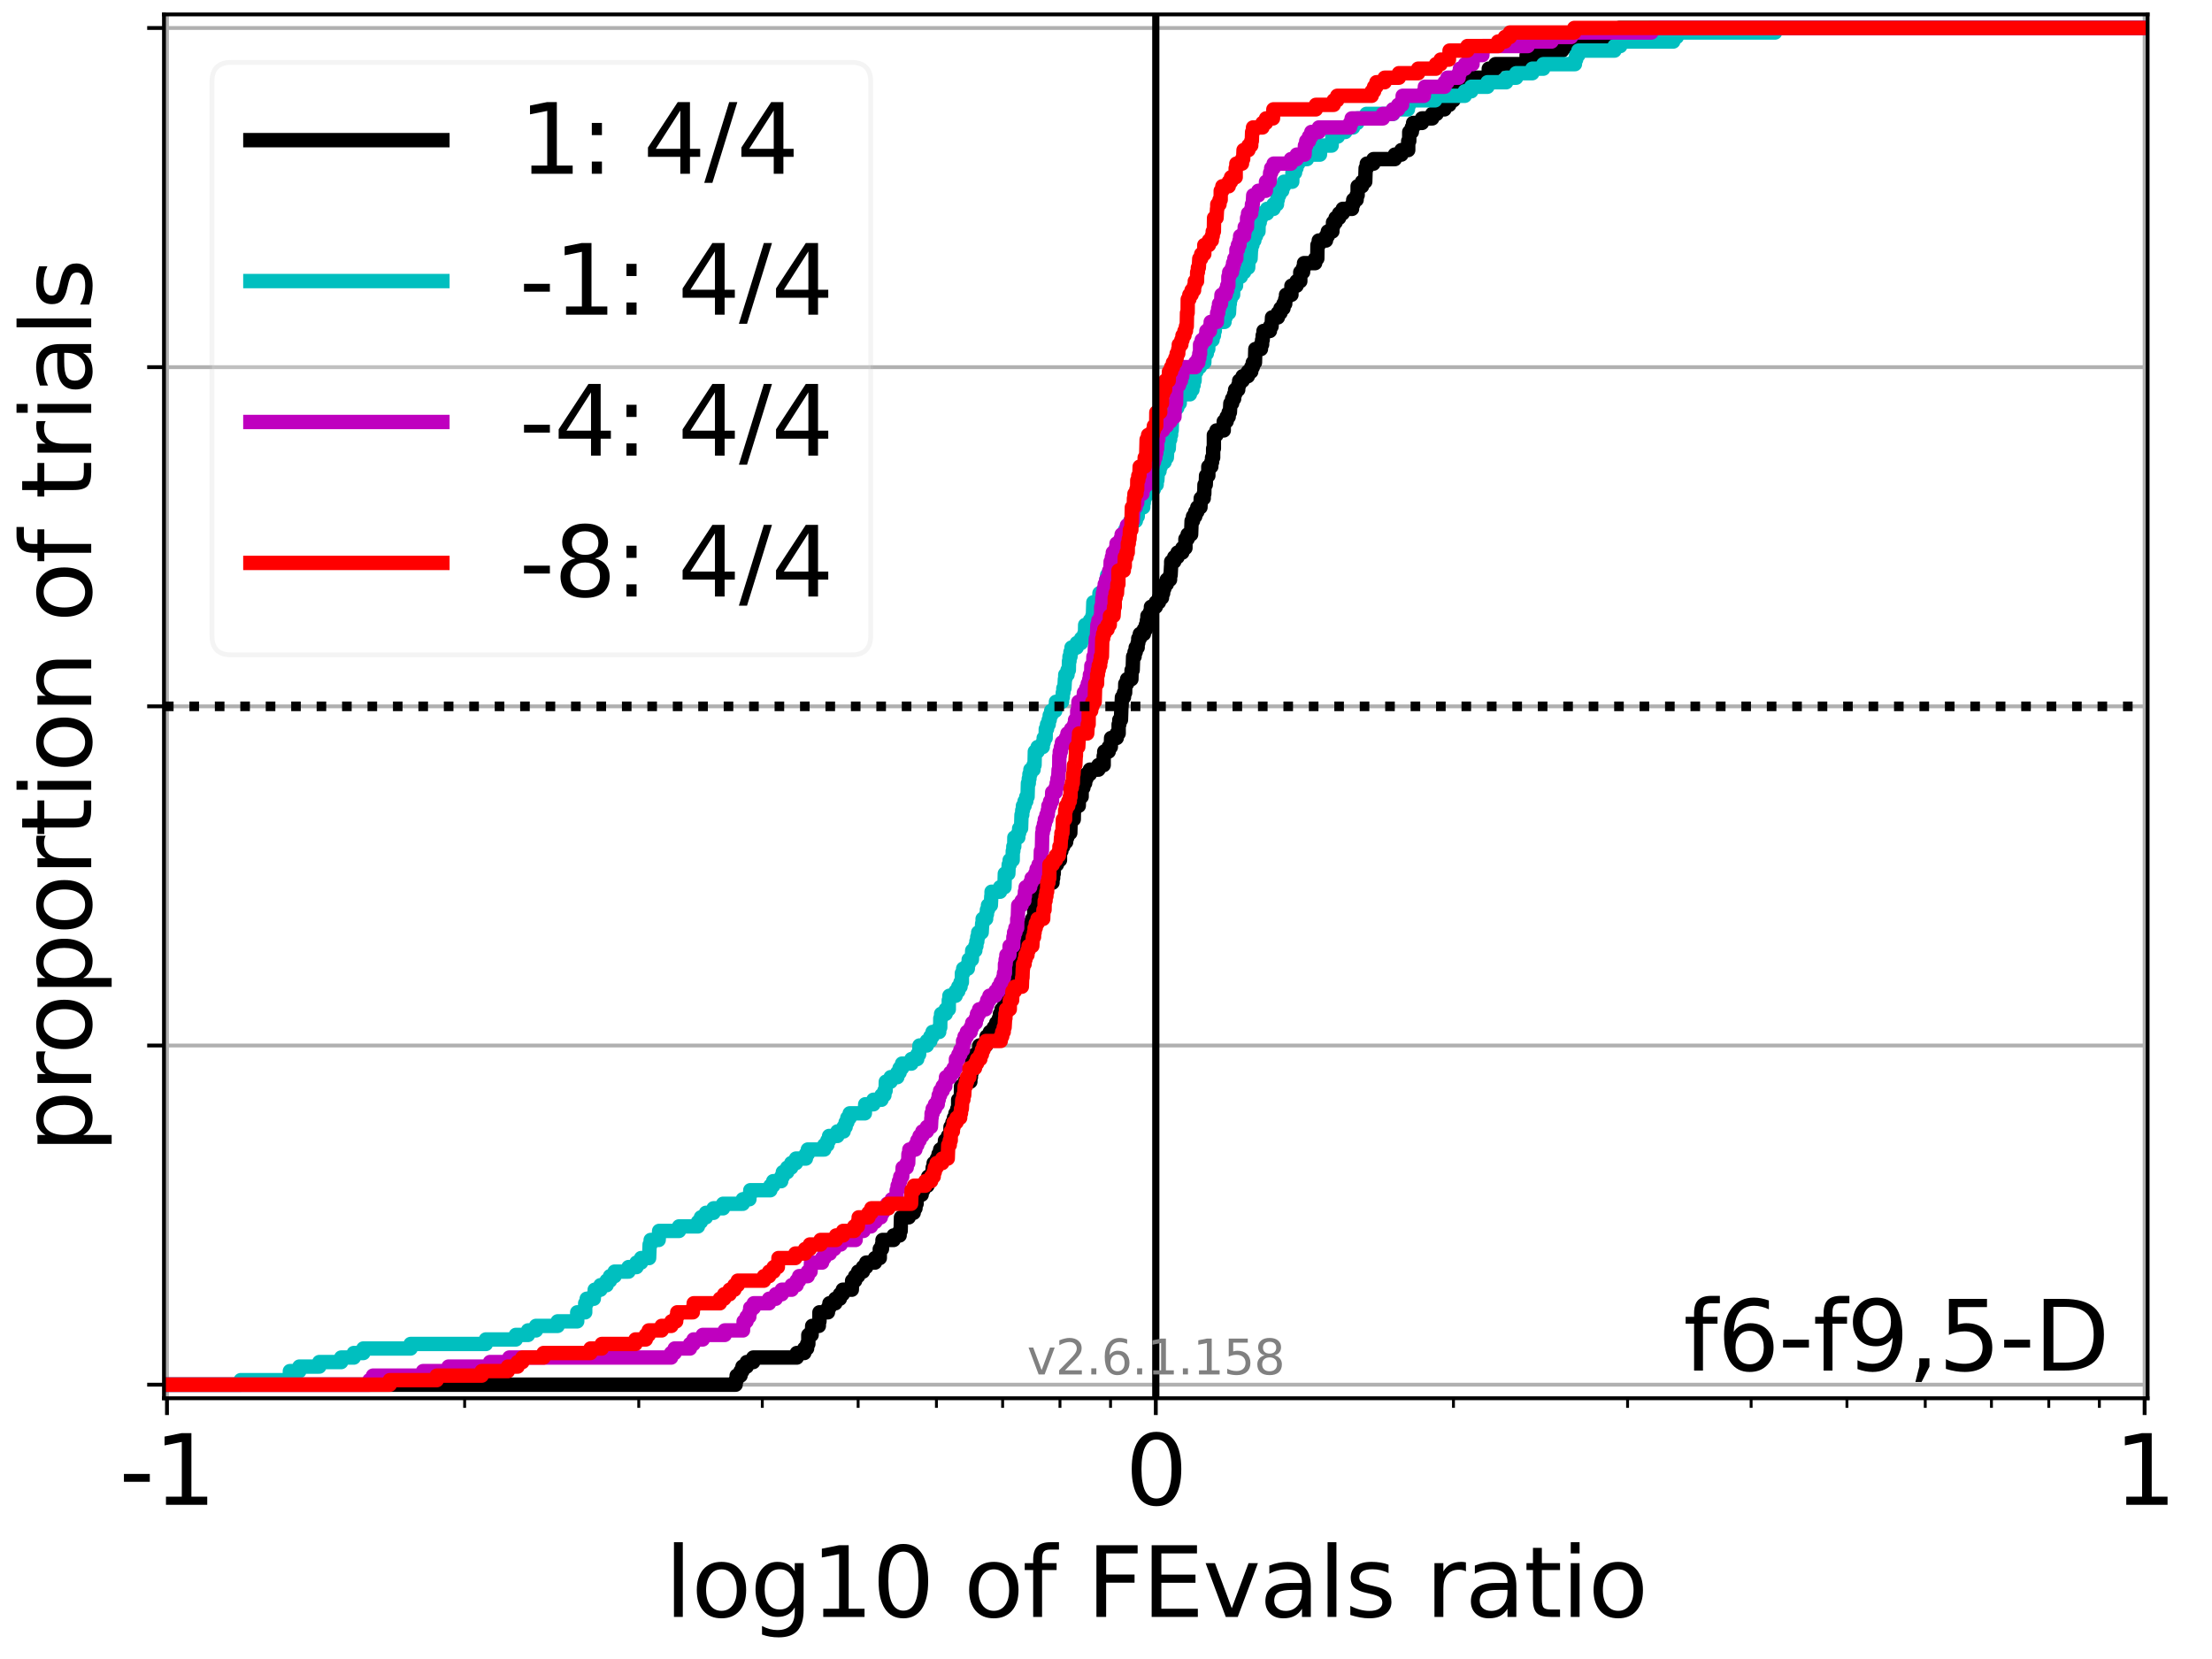 <?xml version="1.0" encoding="utf-8" standalone="no"?>
<!DOCTYPE svg PUBLIC "-//W3C//DTD SVG 1.1//EN"
  "http://www.w3.org/Graphics/SVG/1.1/DTD/svg11.dtd">
<svg xmlns:xlink="http://www.w3.org/1999/xlink" width="460.8pt" height="345.6pt" viewBox="0 0 460.8 345.6" xmlns="http://www.w3.org/2000/svg" version="1.1">
 <defs>
  <style type="text/css">*{stroke-linejoin: round; stroke-linecap: butt}</style>
 </defs>
 <g id="figure_1">
  <g id="patch_1">
   <path d="M 0 345.6 
L 460.8 345.6 
L 460.8 0 
L 0 0 
z
" style="fill: #ffffff"/>
  </g>
  <g id="axes_1">
   <g id="patch_2">
    <path d="M 34.16 291.28 
L 447.387 291.28 
L 447.387 3 
L 34.16 3 
z
" style="fill: #ffffff"/>
   </g>
   <g id="matplotlib.axis_1">
    <g id="xtick_1">
     <g id="line2d_1">
      <path d="M 34.785 291.28 
L 34.785 3 
" clip-path="url(#p9fb3dac8d8)" style="fill: none; stroke: #b0b0b0; stroke-width: 0.8; stroke-linecap: square"/>
     </g>
     <g id="line2d_2">
      <defs>
       <path id="m1f880f46f4" d="M 0 0 
L 0 3.5 
" style="stroke: #000000; stroke-width: 0.8"/>
      </defs>
      <g>
       <use xlink:href="#m1f880f46f4" x="34.785" y="291.28" style="stroke: #000000; stroke-width: 0.8"/>
      </g>
     </g>
     <g id="text_1">
      <!-- -1 -->
      <g transform="translate(24.815 313.477)scale(0.2 -0.2)">
       <defs>
        <path id="DejaVuSans-2d" d="M 313 2009 
L 1997 2009 
L 1997 1497 
L 313 1497 
L 313 2009 
z
" transform="scale(0.016)"/>
        <path id="DejaVuSans-31" d="M 794 531 
L 1825 531 
L 1825 4091 
L 703 3866 
L 703 4441 
L 1819 4666 
L 2450 4666 
L 2450 531 
L 3481 531 
L 3481 0 
L 794 0 
L 794 531 
z
" transform="scale(0.016)"/>
       </defs>
       <use xlink:href="#DejaVuSans-2d"/>
       <use xlink:href="#DejaVuSans-31" x="36.084"/>
      </g>
     </g>
    </g>
    <g id="xtick_2">
     <g id="line2d_3">
      <path d="M 240.774 291.28 
L 240.774 3 
" clip-path="url(#p9fb3dac8d8)" style="fill: none; stroke: #b0b0b0; stroke-width: 0.8; stroke-linecap: square"/>
     </g>
     <g id="line2d_4">
      <g>
       <use xlink:href="#m1f880f46f4" x="240.774" y="291.28" style="stroke: #000000; stroke-width: 0.8"/>
      </g>
     </g>
     <g id="text_2">
      <!-- 0 -->
      <g transform="translate(234.411 313.477)scale(0.2 -0.2)">
       <defs>
        <path id="DejaVuSans-30" d="M 2034 4250 
Q 1547 4250 1301 3770 
Q 1056 3291 1056 2328 
Q 1056 1369 1301 889 
Q 1547 409 2034 409 
Q 2525 409 2770 889 
Q 3016 1369 3016 2328 
Q 3016 3291 2770 3770 
Q 2525 4250 2034 4250 
z
M 2034 4750 
Q 2819 4750 3233 4129 
Q 3647 3509 3647 2328 
Q 3647 1150 3233 529 
Q 2819 -91 2034 -91 
Q 1250 -91 836 529 
Q 422 1150 422 2328 
Q 422 3509 836 4129 
Q 1250 4750 2034 4750 
z
" transform="scale(0.016)"/>
       </defs>
       <use xlink:href="#DejaVuSans-30"/>
      </g>
     </g>
    </g>
    <g id="xtick_3">
     <g id="line2d_5">
      <path d="M 446.762 291.28 
L 446.762 3 
" clip-path="url(#p9fb3dac8d8)" style="fill: none; stroke: #b0b0b0; stroke-width: 0.8; stroke-linecap: square"/>
     </g>
     <g id="line2d_6">
      <g>
       <use xlink:href="#m1f880f46f4" x="446.762" y="291.28" style="stroke: #000000; stroke-width: 0.8"/>
      </g>
     </g>
     <g id="text_3">
      <!-- 1 -->
      <g transform="translate(440.4 313.477)scale(0.2 -0.2)">
       <use xlink:href="#DejaVuSans-31"/>
      </g>
     </g>
    </g>
    <g id="xtick_4">
     <g id="line2d_7">
      <defs>
       <path id="m7b1daa13cb" d="M 0 0 
L 0 2 
" style="stroke: #000000; stroke-width: 0.6"/>
      </defs>
      <g>
       <use xlink:href="#m7b1daa13cb" x="96.794" y="291.28" style="stroke: #000000; stroke-width: 0.6"/>
      </g>
     </g>
    </g>
    <g id="xtick_5">
     <g id="line2d_8">
      <g>
       <use xlink:href="#m7b1daa13cb" x="133.067" y="291.28" style="stroke: #000000; stroke-width: 0.6"/>
      </g>
     </g>
    </g>
    <g id="xtick_6">
     <g id="line2d_9">
      <g>
       <use xlink:href="#m7b1daa13cb" x="158.802" y="291.28" style="stroke: #000000; stroke-width: 0.6"/>
      </g>
     </g>
    </g>
    <g id="xtick_7">
     <g id="line2d_10">
      <g>
       <use xlink:href="#m7b1daa13cb" x="178.765" y="291.28" style="stroke: #000000; stroke-width: 0.6"/>
      </g>
     </g>
    </g>
    <g id="xtick_8">
     <g id="line2d_11">
      <g>
       <use xlink:href="#m7b1daa13cb" x="195.075" y="291.28" style="stroke: #000000; stroke-width: 0.6"/>
      </g>
     </g>
    </g>
    <g id="xtick_9">
     <g id="line2d_12">
      <g>
       <use xlink:href="#m7b1daa13cb" x="208.866" y="291.28" style="stroke: #000000; stroke-width: 0.6"/>
      </g>
     </g>
    </g>
    <g id="xtick_10">
     <g id="line2d_13">
      <g>
       <use xlink:href="#m7b1daa13cb" x="220.811" y="291.28" style="stroke: #000000; stroke-width: 0.6"/>
      </g>
     </g>
    </g>
    <g id="xtick_11">
     <g id="line2d_14">
      <g>
       <use xlink:href="#m7b1daa13cb" x="231.348" y="291.28" style="stroke: #000000; stroke-width: 0.6"/>
      </g>
     </g>
    </g>
    <g id="xtick_12">
     <g id="line2d_15">
      <g>
       <use xlink:href="#m7b1daa13cb" x="302.782" y="291.28" style="stroke: #000000; stroke-width: 0.6"/>
      </g>
     </g>
    </g>
    <g id="xtick_13">
     <g id="line2d_16">
      <g>
       <use xlink:href="#m7b1daa13cb" x="339.055" y="291.28" style="stroke: #000000; stroke-width: 0.6"/>
      </g>
     </g>
    </g>
    <g id="xtick_14">
     <g id="line2d_17">
      <g>
       <use xlink:href="#m7b1daa13cb" x="364.791" y="291.28" style="stroke: #000000; stroke-width: 0.6"/>
      </g>
     </g>
    </g>
    <g id="xtick_15">
     <g id="line2d_18">
      <g>
       <use xlink:href="#m7b1daa13cb" x="384.753" y="291.28" style="stroke: #000000; stroke-width: 0.6"/>
      </g>
     </g>
    </g>
    <g id="xtick_16">
     <g id="line2d_19">
      <g>
       <use xlink:href="#m7b1daa13cb" x="401.064" y="291.28" style="stroke: #000000; stroke-width: 0.6"/>
      </g>
     </g>
    </g>
    <g id="xtick_17">
     <g id="line2d_20">
      <g>
       <use xlink:href="#m7b1daa13cb" x="414.854" y="291.28" style="stroke: #000000; stroke-width: 0.6"/>
      </g>
     </g>
    </g>
    <g id="xtick_18">
     <g id="line2d_21">
      <g>
       <use xlink:href="#m7b1daa13cb" x="426.8" y="291.28" style="stroke: #000000; stroke-width: 0.6"/>
      </g>
     </g>
    </g>
    <g id="xtick_19">
     <g id="line2d_22">
      <g>
       <use xlink:href="#m7b1daa13cb" x="437.337" y="291.28" style="stroke: #000000; stroke-width: 0.6"/>
      </g>
     </g>
    </g>
    <g id="text_4">
     <!-- log10 of FEvals ratio -->
     <g transform="translate(138.469 336.833)scale(0.2 -0.2)">
      <defs>
       <path id="DejaVuSans-6c" d="M 603 4863 
L 1178 4863 
L 1178 0 
L 603 0 
L 603 4863 
z
" transform="scale(0.016)"/>
       <path id="DejaVuSans-6f" d="M 1959 3097 
Q 1497 3097 1228 2736 
Q 959 2375 959 1747 
Q 959 1119 1226 758 
Q 1494 397 1959 397 
Q 2419 397 2687 759 
Q 2956 1122 2956 1747 
Q 2956 2369 2687 2733 
Q 2419 3097 1959 3097 
z
M 1959 3584 
Q 2709 3584 3137 3096 
Q 3566 2609 3566 1747 
Q 3566 888 3137 398 
Q 2709 -91 1959 -91 
Q 1206 -91 779 398 
Q 353 888 353 1747 
Q 353 2609 779 3096 
Q 1206 3584 1959 3584 
z
" transform="scale(0.016)"/>
       <path id="DejaVuSans-67" d="M 2906 1791 
Q 2906 2416 2648 2759 
Q 2391 3103 1925 3103 
Q 1463 3103 1205 2759 
Q 947 2416 947 1791 
Q 947 1169 1205 825 
Q 1463 481 1925 481 
Q 2391 481 2648 825 
Q 2906 1169 2906 1791 
z
M 3481 434 
Q 3481 -459 3084 -895 
Q 2688 -1331 1869 -1331 
Q 1566 -1331 1297 -1286 
Q 1028 -1241 775 -1147 
L 775 -588 
Q 1028 -725 1275 -790 
Q 1522 -856 1778 -856 
Q 2344 -856 2625 -561 
Q 2906 -266 2906 331 
L 2906 616 
Q 2728 306 2450 153 
Q 2172 0 1784 0 
Q 1141 0 747 490 
Q 353 981 353 1791 
Q 353 2603 747 3093 
Q 1141 3584 1784 3584 
Q 2172 3584 2450 3431 
Q 2728 3278 2906 2969 
L 2906 3500 
L 3481 3500 
L 3481 434 
z
" transform="scale(0.016)"/>
       <path id="DejaVuSans-20" transform="scale(0.016)"/>
       <path id="DejaVuSans-66" d="M 2375 4863 
L 2375 4384 
L 1825 4384 
Q 1516 4384 1395 4259 
Q 1275 4134 1275 3809 
L 1275 3500 
L 2222 3500 
L 2222 3053 
L 1275 3053 
L 1275 0 
L 697 0 
L 697 3053 
L 147 3053 
L 147 3500 
L 697 3500 
L 697 3744 
Q 697 4328 969 4595 
Q 1241 4863 1831 4863 
L 2375 4863 
z
" transform="scale(0.016)"/>
       <path id="DejaVuSans-46" d="M 628 4666 
L 3309 4666 
L 3309 4134 
L 1259 4134 
L 1259 2759 
L 3109 2759 
L 3109 2228 
L 1259 2228 
L 1259 0 
L 628 0 
L 628 4666 
z
" transform="scale(0.016)"/>
       <path id="DejaVuSans-45" d="M 628 4666 
L 3578 4666 
L 3578 4134 
L 1259 4134 
L 1259 2753 
L 3481 2753 
L 3481 2222 
L 1259 2222 
L 1259 531 
L 3634 531 
L 3634 0 
L 628 0 
L 628 4666 
z
" transform="scale(0.016)"/>
       <path id="DejaVuSans-76" d="M 191 3500 
L 800 3500 
L 1894 563 
L 2988 3500 
L 3597 3500 
L 2284 0 
L 1503 0 
L 191 3500 
z
" transform="scale(0.016)"/>
       <path id="DejaVuSans-61" d="M 2194 1759 
Q 1497 1759 1228 1600 
Q 959 1441 959 1056 
Q 959 750 1161 570 
Q 1363 391 1709 391 
Q 2188 391 2477 730 
Q 2766 1069 2766 1631 
L 2766 1759 
L 2194 1759 
z
M 3341 1997 
L 3341 0 
L 2766 0 
L 2766 531 
Q 2569 213 2275 61 
Q 1981 -91 1556 -91 
Q 1019 -91 701 211 
Q 384 513 384 1019 
Q 384 1609 779 1909 
Q 1175 2209 1959 2209 
L 2766 2209 
L 2766 2266 
Q 2766 2663 2505 2880 
Q 2244 3097 1772 3097 
Q 1472 3097 1187 3025 
Q 903 2953 641 2809 
L 641 3341 
Q 956 3463 1253 3523 
Q 1550 3584 1831 3584 
Q 2591 3584 2966 3190 
Q 3341 2797 3341 1997 
z
" transform="scale(0.016)"/>
       <path id="DejaVuSans-73" d="M 2834 3397 
L 2834 2853 
Q 2591 2978 2328 3040 
Q 2066 3103 1784 3103 
Q 1356 3103 1142 2972 
Q 928 2841 928 2578 
Q 928 2378 1081 2264 
Q 1234 2150 1697 2047 
L 1894 2003 
Q 2506 1872 2764 1633 
Q 3022 1394 3022 966 
Q 3022 478 2636 193 
Q 2250 -91 1575 -91 
Q 1294 -91 989 -36 
Q 684 19 347 128 
L 347 722 
Q 666 556 975 473 
Q 1284 391 1588 391 
Q 1994 391 2212 530 
Q 2431 669 2431 922 
Q 2431 1156 2273 1281 
Q 2116 1406 1581 1522 
L 1381 1569 
Q 847 1681 609 1914 
Q 372 2147 372 2553 
Q 372 3047 722 3315 
Q 1072 3584 1716 3584 
Q 2034 3584 2315 3537 
Q 2597 3491 2834 3397 
z
" transform="scale(0.016)"/>
       <path id="DejaVuSans-72" d="M 2631 2963 
Q 2534 3019 2420 3045 
Q 2306 3072 2169 3072 
Q 1681 3072 1420 2755 
Q 1159 2438 1159 1844 
L 1159 0 
L 581 0 
L 581 3500 
L 1159 3500 
L 1159 2956 
Q 1341 3275 1631 3429 
Q 1922 3584 2338 3584 
Q 2397 3584 2469 3576 
Q 2541 3569 2628 3553 
L 2631 2963 
z
" transform="scale(0.016)"/>
       <path id="DejaVuSans-74" d="M 1172 4494 
L 1172 3500 
L 2356 3500 
L 2356 3053 
L 1172 3053 
L 1172 1153 
Q 1172 725 1289 603 
Q 1406 481 1766 481 
L 2356 481 
L 2356 0 
L 1766 0 
Q 1100 0 847 248 
Q 594 497 594 1153 
L 594 3053 
L 172 3053 
L 172 3500 
L 594 3500 
L 594 4494 
L 1172 4494 
z
" transform="scale(0.016)"/>
       <path id="DejaVuSans-69" d="M 603 3500 
L 1178 3500 
L 1178 0 
L 603 0 
L 603 3500 
z
M 603 4863 
L 1178 4863 
L 1178 4134 
L 603 4134 
L 603 4863 
z
" transform="scale(0.016)"/>
      </defs>
      <use xlink:href="#DejaVuSans-6c"/>
      <use xlink:href="#DejaVuSans-6f" x="27.783"/>
      <use xlink:href="#DejaVuSans-67" x="88.965"/>
      <use xlink:href="#DejaVuSans-31" x="152.441"/>
      <use xlink:href="#DejaVuSans-30" x="216.064"/>
      <use xlink:href="#DejaVuSans-20" x="279.688"/>
      <use xlink:href="#DejaVuSans-6f" x="311.475"/>
      <use xlink:href="#DejaVuSans-66" x="372.656"/>
      <use xlink:href="#DejaVuSans-20" x="407.861"/>
      <use xlink:href="#DejaVuSans-46" x="439.648"/>
      <use xlink:href="#DejaVuSans-45" x="497.168"/>
      <use xlink:href="#DejaVuSans-76" x="560.352"/>
      <use xlink:href="#DejaVuSans-61" x="619.531"/>
      <use xlink:href="#DejaVuSans-6c" x="680.811"/>
      <use xlink:href="#DejaVuSans-73" x="708.594"/>
      <use xlink:href="#DejaVuSans-20" x="760.693"/>
      <use xlink:href="#DejaVuSans-72" x="792.48"/>
      <use xlink:href="#DejaVuSans-61" x="833.594"/>
      <use xlink:href="#DejaVuSans-74" x="894.873"/>
      <use xlink:href="#DejaVuSans-69" x="934.082"/>
      <use xlink:href="#DejaVuSans-6f" x="961.865"/>
     </g>
    </g>
   </g>
   <g id="matplotlib.axis_2">
    <g id="ytick_1">
     <g id="line2d_23">
      <path d="M 34.16 288.454 
L 447.387 288.454 
" clip-path="url(#p9fb3dac8d8)" style="fill: none; stroke: #b0b0b0; stroke-width: 0.8; stroke-linecap: square"/>
     </g>
     <g id="line2d_24">
      <defs>
       <path id="mb5550a4d12" d="M 0 0 
L -3.5 0 
" style="stroke: #000000; stroke-width: 0.8"/>
      </defs>
      <g>
       <use xlink:href="#mb5550a4d12" x="34.16" y="288.454" style="stroke: #000000; stroke-width: 0.8"/>
      </g>
     </g>
    </g>
    <g id="ytick_2">
     <g id="line2d_25">
      <path d="M 34.16 217.797 
L 447.387 217.797 
" clip-path="url(#p9fb3dac8d8)" style="fill: none; stroke: #b0b0b0; stroke-width: 0.8; stroke-linecap: square"/>
     </g>
     <g id="line2d_26">
      <g>
       <use xlink:href="#mb5550a4d12" x="34.16" y="217.797" style="stroke: #000000; stroke-width: 0.8"/>
      </g>
     </g>
    </g>
    <g id="ytick_3">
     <g id="line2d_27">
      <path d="M 34.16 147.14 
L 447.387 147.14 
" clip-path="url(#p9fb3dac8d8)" style="fill: none; stroke: #b0b0b0; stroke-width: 0.8; stroke-linecap: square"/>
     </g>
     <g id="line2d_28">
      <g>
       <use xlink:href="#mb5550a4d12" x="34.16" y="147.14" style="stroke: #000000; stroke-width: 0.8"/>
      </g>
     </g>
    </g>
    <g id="ytick_4">
     <g id="line2d_29">
      <path d="M 34.16 76.483 
L 447.387 76.483 
" clip-path="url(#p9fb3dac8d8)" style="fill: none; stroke: #b0b0b0; stroke-width: 0.8; stroke-linecap: square"/>
     </g>
     <g id="line2d_30">
      <g>
       <use xlink:href="#mb5550a4d12" x="34.16" y="76.483" style="stroke: #000000; stroke-width: 0.8"/>
      </g>
     </g>
    </g>
    <g id="ytick_5">
     <g id="line2d_31">
      <path d="M 34.16 5.826 
L 447.387 5.826 
" clip-path="url(#p9fb3dac8d8)" style="fill: none; stroke: #b0b0b0; stroke-width: 0.8; stroke-linecap: square"/>
     </g>
     <g id="line2d_32">
      <g>
       <use xlink:href="#mb5550a4d12" x="34.16" y="5.826" style="stroke: #000000; stroke-width: 0.8"/>
      </g>
     </g>
    </g>
    <g id="text_5">
     <!-- proportion of trials -->
     <g transform="translate(19.001 240.146)rotate(-90)scale(0.2 -0.2)">
      <defs>
       <path id="DejaVuSans-70" d="M 1159 525 
L 1159 -1331 
L 581 -1331 
L 581 3500 
L 1159 3500 
L 1159 2969 
Q 1341 3281 1617 3432 
Q 1894 3584 2278 3584 
Q 2916 3584 3314 3078 
Q 3713 2572 3713 1747 
Q 3713 922 3314 415 
Q 2916 -91 2278 -91 
Q 1894 -91 1617 61 
Q 1341 213 1159 525 
z
M 3116 1747 
Q 3116 2381 2855 2742 
Q 2594 3103 2138 3103 
Q 1681 3103 1420 2742 
Q 1159 2381 1159 1747 
Q 1159 1113 1420 752 
Q 1681 391 2138 391 
Q 2594 391 2855 752 
Q 3116 1113 3116 1747 
z
" transform="scale(0.016)"/>
       <path id="DejaVuSans-6e" d="M 3513 2113 
L 3513 0 
L 2938 0 
L 2938 2094 
Q 2938 2591 2744 2837 
Q 2550 3084 2163 3084 
Q 1697 3084 1428 2787 
Q 1159 2491 1159 1978 
L 1159 0 
L 581 0 
L 581 3500 
L 1159 3500 
L 1159 2956 
Q 1366 3272 1645 3428 
Q 1925 3584 2291 3584 
Q 2894 3584 3203 3211 
Q 3513 2838 3513 2113 
z
" transform="scale(0.016)"/>
      </defs>
      <use xlink:href="#DejaVuSans-70"/>
      <use xlink:href="#DejaVuSans-72" x="63.477"/>
      <use xlink:href="#DejaVuSans-6f" x="102.34"/>
      <use xlink:href="#DejaVuSans-70" x="163.521"/>
      <use xlink:href="#DejaVuSans-6f" x="226.998"/>
      <use xlink:href="#DejaVuSans-72" x="288.18"/>
      <use xlink:href="#DejaVuSans-74" x="329.293"/>
      <use xlink:href="#DejaVuSans-69" x="368.502"/>
      <use xlink:href="#DejaVuSans-6f" x="396.285"/>
      <use xlink:href="#DejaVuSans-6e" x="457.467"/>
      <use xlink:href="#DejaVuSans-20" x="520.846"/>
      <use xlink:href="#DejaVuSans-6f" x="552.633"/>
      <use xlink:href="#DejaVuSans-66" x="613.814"/>
      <use xlink:href="#DejaVuSans-20" x="649.02"/>
      <use xlink:href="#DejaVuSans-74" x="680.807"/>
      <use xlink:href="#DejaVuSans-72" x="720.016"/>
      <use xlink:href="#DejaVuSans-69" x="761.129"/>
      <use xlink:href="#DejaVuSans-61" x="788.912"/>
      <use xlink:href="#DejaVuSans-6c" x="850.191"/>
      <use xlink:href="#DejaVuSans-73" x="877.975"/>
     </g>
    </g>
   </g>
   <g id="line2d_33">
    <path d="M 34.16 288.454 
L 153.246 288.454 
L 153.246 287.512 
L 153.46 287.512 
L 153.46 286.57 
L 154.268 286.57 
L 154.268 285.627 
L 154.67 285.627 
L 154.67 284.685 
L 155.561 284.685 
L 155.561 283.743 
L 156.912 283.743 
L 156.912 282.801 
L 165.989 282.801 
L 165.989 281.859 
L 167.545 281.859 
L 167.545 280.917 
L 168.132 280.917 
L 168.132 279.975 
L 168.391 279.975 
L 168.391 278.091 
L 169.074 278.091 
L 169.074 277.149 
L 169.195 277.149 
L 169.195 276.207 
L 170.578 276.207 
L 170.578 275.264 
L 170.706 275.264 
L 170.706 273.38 
L 172.477 273.38 
L 172.477 272.438 
L 172.787 272.438 
L 172.787 271.496 
L 174.014 271.496 
L 174.014 270.554 
L 174.957 270.554 
L 174.957 269.612 
L 175.57 269.612 
L 175.57 268.67 
L 177.449 268.67 
L 177.514 266.786 
L 178.141 266.786 
L 178.141 265.844 
L 178.765 265.844 
L 178.765 264.901 
L 179.764 264.901 
L 179.764 263.959 
L 180.45 263.959 
L 180.45 263.017 
L 182.274 263.017 
L 182.274 262.075 
L 183.276 262.075 
L 183.276 260.191 
L 183.727 260.191 
L 183.727 259.249 
L 183.842 259.249 
L 183.842 258.307 
L 186.157 258.307 
L 186.157 257.365 
L 187.409 257.365 
L 187.409 256.423 
L 187.622 256.423 
L 187.695 253.596 
L 189.302 253.596 
L 189.302 252.654 
L 190.339 252.654 
L 190.339 251.712 
L 190.711 251.712 
L 190.711 250.77 
L 190.943 250.77 
L 190.943 248.886 
L 191.998 248.886 
L 191.998 247.944 
L 192.335 247.944 
L 192.335 247.002 
L 193.206 247.002 
L 193.206 246.06 
L 193.355 246.06 
L 193.355 245.118 
L 194.207 245.118 
L 194.301 243.233 
L 194.5 243.233 
L 194.5 242.291 
L 195.179 242.291 
L 195.179 241.349 
L 195.521 241.349 
L 195.521 240.407 
L 195.857 240.407 
L 195.857 239.465 
L 196.68 239.465 
L 196.68 238.523 
L 196.857 238.523 
L 196.857 237.581 
L 197.485 237.581 
L 197.485 236.639 
L 197.976 236.639 
L 198.009 234.755 
L 198.413 234.755 
L 198.413 233.812 
L 198.727 233.812 
L 198.727 232.87 
L 199.041 232.87 
L 199.041 231.928 
L 199.416 231.928 
L 199.416 230.986 
L 199.607 230.986 
L 199.607 229.102 
L 200.145 229.102 
L 200.206 226.276 
L 200.972 226.276 
L 200.972 225.334 
L 202.14 225.334 
L 202.14 224.392 
L 202.262 224.392 
L 202.262 223.449 
L 202.432 223.449 
L 202.502 220.623 
L 203.073 220.623 
L 203.073 219.681 
L 203.988 219.681 
L 204.005 217.797 
L 205.428 217.797 
L 205.517 215.913 
L 206.214 215.913 
L 206.214 214.971 
L 207.021 214.971 
L 207.021 214.028 
L 207.534 214.028 
L 207.534 213.086 
L 208.091 213.086 
L 208.091 212.144 
L 208.308 212.144 
L 208.308 211.202 
L 208.645 211.202 
L 208.645 210.26 
L 209.23 210.26 
L 209.23 209.318 
L 210.178 209.318 
L 210.286 204.608 
L 210.673 204.608 
L 210.673 203.665 
L 210.803 203.665 
L 210.803 202.723 
L 211.842 202.723 
L 211.842 200.839 
L 212.436 200.839 
L 212.436 199.897 
L 212.714 199.897 
L 212.714 198.955 
L 213.119 198.955 
L 213.119 198.013 
L 213.732 198.013 
L 213.732 197.071 
L 213.877 197.071 
L 213.943 195.187 
L 214.182 195.187 
L 214.182 193.302 
L 214.522 193.302 
L 214.522 192.36 
L 215.038 192.36 
L 215.038 191.418 
L 215.445 191.418 
L 215.451 189.534 
L 216.078 189.534 
L 216.078 188.592 
L 216.223 188.592 
L 216.258 186.708 
L 216.893 186.708 
L 216.893 185.766 
L 217.154 185.766 
L 217.154 184.824 
L 217.303 184.824 
L 217.303 183.882 
L 219.255 183.882 
L 219.255 182.939 
L 219.383 182.939 
L 219.383 181.997 
L 219.512 181.997 
L 219.549 180.113 
L 220.17 180.113 
L 220.17 179.171 
L 220.811 179.171 
L 220.811 177.287 
L 221.105 177.287 
L 221.105 176.345 
L 221.484 176.345 
L 221.484 175.403 
L 222.098 175.403 
L 222.098 174.461 
L 222.34 174.461 
L 222.34 173.519 
L 222.96 173.519 
L 223.039 170.692 
L 223.682 170.692 
L 223.715 168.808 
L 223.844 168.808 
L 223.844 167.866 
L 224.724 167.866 
L 224.771 165.982 
L 225.323 165.982 
L 225.323 164.098 
L 225.689 164.098 
L 225.689 163.156 
L 226.053 163.156 
L 226.053 162.213 
L 226.327 162.213 
L 226.327 161.271 
L 227.039 161.271 
L 227.039 160.329 
L 228.828 160.329 
L 228.828 159.387 
L 229.917 159.387 
L 229.917 157.503 
L 230.034 157.503 
L 230.034 156.561 
L 230.96 156.561 
L 230.96 155.619 
L 231.403 155.619 
L 231.461 153.735 
L 232.635 153.735 
L 232.635 152.793 
L 233.034 152.793 
L 233.034 150.908 
L 233.173 150.908 
L 233.173 149.966 
L 233.516 149.966 
L 233.613 147.14 
L 233.64 147.14 
L 233.716 145.256 
L 234.144 145.256 
L 234.144 144.314 
L 234.381 144.314 
L 234.419 142.43 
L 234.794 142.43 
L 234.794 141.487 
L 235.689 141.487 
L 235.732 139.603 
L 235.955 139.603 
L 236.05 136.777 
L 236.35 136.777 
L 236.35 135.835 
L 236.588 135.835 
L 236.588 134.893 
L 236.993 134.893 
L 236.993 133.951 
L 237.122 133.951 
L 237.122 133.009 
L 237.448 133.009 
L 237.448 132.067 
L 238.288 132.067 
L 238.288 131.124 
L 238.705 131.124 
L 238.705 130.182 
L 238.916 130.182 
L 238.916 129.24 
L 239.036 129.24 
L 239.036 128.298 
L 239.609 128.298 
L 239.609 127.356 
L 239.763 127.356 
L 239.763 126.414 
L 240.774 126.414 
L 240.774 125.472 
L 241.424 125.472 
L 241.424 124.53 
L 242.061 124.53 
L 242.061 123.588 
L 242.303 123.588 
L 242.303 122.646 
L 242.545 122.646 
L 242.545 121.704 
L 243.058 121.704 
L 243.058 120.761 
L 243.739 120.761 
L 243.739 119.819 
L 243.859 119.819 
L 243.955 117.935 
L 243.98 117.935 
L 243.98 116.993 
L 244.614 116.993 
L 244.614 116.051 
L 245.304 116.051 
L 245.304 115.109 
L 246.296 115.109 
L 246.296 114.167 
L 246.946 114.167 
L 246.946 112.283 
L 247.403 112.283 
L 247.403 111.341 
L 248.131 111.341 
L 248.233 108.514 
L 248.525 108.514 
L 248.525 107.572 
L 248.987 107.572 
L 248.987 106.63 
L 249.418 106.63 
L 249.418 105.688 
L 250.076 105.688 
L 250.137 103.804 
L 250.756 103.804 
L 250.756 102.862 
L 250.877 102.862 
L 250.912 100.978 
L 251.181 100.978 
L 251.242 99.093 
L 251.718 99.093 
L 251.718 97.209 
L 252.333 97.209 
L 252.333 96.267 
L 252.495 96.267 
L 252.495 95.325 
L 252.719 95.325 
L 252.719 93.441 
L 252.871 93.441 
L 252.873 90.615 
L 253.411 90.615 
L 253.411 89.672 
L 254.928 89.672 
L 254.928 87.788 
L 255.528 87.788 
L 255.528 86.846 
L 255.954 86.846 
L 255.954 85.904 
L 256.208 85.904 
L 256.309 84.02 
L 256.678 84.02 
L 256.678 83.078 
L 257.084 83.078 
L 257.084 82.136 
L 257.3 82.136 
L 257.3 81.194 
L 257.94 81.194 
L 257.94 80.252 
L 258.143 80.252 
L 258.143 79.309 
L 258.866 79.309 
L 258.866 78.367 
L 259.955 78.367 
L 259.955 77.425 
L 260.655 77.425 
L 260.655 76.483 
L 260.981 76.483 
L 260.981 75.541 
L 261.43 75.541 
L 261.51 72.715 
L 262.674 72.715 
L 262.674 71.773 
L 262.915 71.773 
L 262.915 70.831 
L 263.04 70.831 
L 263.04 69.888 
L 263.211 69.888 
L 263.211 68.946 
L 264.543 68.946 
L 264.543 68.004 
L 264.889 68.004 
L 264.989 66.12 
L 266.203 66.12 
L 266.203 65.178 
L 266.752 65.178 
L 266.752 64.236 
L 267.366 64.236 
L 267.366 63.294 
L 267.735 63.294 
L 267.735 62.352 
L 267.904 62.352 
L 267.904 61.41 
L 269.03 61.41 
L 269.03 59.525 
L 270.1 59.525 
L 270.1 58.583 
L 270.874 58.583 
L 270.874 56.699 
L 271.453 56.699 
L 271.453 55.757 
L 271.656 55.757 
L 271.656 54.815 
L 273.969 54.815 
L 273.969 53.873 
L 274.415 53.873 
L 274.453 51.047 
L 274.723 51.047 
L 274.723 50.105 
L 276.226 50.105 
L 276.226 49.162 
L 276.613 49.162 
L 276.613 48.22 
L 277.559 48.22 
L 277.559 47.278 
L 277.692 47.278 
L 277.692 46.336 
L 278.231 46.336 
L 278.231 45.394 
L 278.962 45.394 
L 278.962 44.452 
L 279.717 44.452 
L 279.717 43.51 
L 281.656 43.51 
L 281.656 42.568 
L 281.905 42.568 
L 281.905 41.626 
L 282.605 41.626 
L 282.605 40.684 
L 282.82 40.684 
L 282.82 38.799 
L 283.734 38.799 
L 283.734 37.857 
L 284.403 37.857 
L 284.489 35.031 
L 284.727 35.031 
L 284.727 34.089 
L 286.113 34.089 
L 286.113 33.147 
L 290.572 33.147 
L 290.572 32.205 
L 291.941 32.205 
L 291.941 31.263 
L 293.357 31.263 
L 293.357 29.379 
L 293.573 29.379 
L 293.573 27.494 
L 294.11 27.494 
L 294.11 26.552 
L 294.379 26.552 
L 294.379 25.61 
L 296.227 25.61 
L 296.227 24.668 
L 298.356 24.668 
L 298.356 23.726 
L 299.274 23.726 
L 299.274 22.784 
L 300.912 22.784 
L 300.912 21.842 
L 301.918 21.842 
L 301.918 20.9 
L 302.782 20.9 
L 302.782 18.073 
L 305.427 18.073 
L 305.427 17.131 
L 306.759 17.131 
L 306.759 16.189 
L 310.139 16.189 
L 310.139 14.305 
L 311.531 14.305 
L 311.531 13.363 
L 318.021 13.363 
L 318.021 11.479 
L 319.605 11.479 
L 319.605 10.537 
L 325.427 10.537 
L 325.427 9.595 
L 334.69 9.595 
L 334.69 7.71 
L 337.335 7.71 
L 337.335 5.826 
L 447.387 5.826 
L 447.387 5.826 
" clip-path="url(#p9fb3dac8d8)" style="fill: none; stroke: #000000; stroke-width: 3; stroke-linecap: square"/>
   </g>
   <g id="line2d_34">
    <path clip-path="url(#p9fb3dac8d8)" style="fill: none; stroke: #000000; stroke-width: 3; stroke-linecap: square"/>
   </g>
   <g id="line2d_35">
    <path d="M 34.16 288.454 
L 50.142 288.454 
L 50.142 287.512 
L 60.388 287.512 
L 60.388 285.627 
L 62.368 285.627 
L 62.368 284.685 
L 66.515 284.685 
L 66.515 283.743 
L 71.073 283.743 
L 71.073 282.801 
L 73.7 282.801 
L 73.7 281.859 
L 75.691 281.859 
L 75.691 280.917 
L 85.537 280.917 
L 85.537 279.975 
L 101.216 279.975 
L 101.216 279.033 
L 107.453 279.033 
L 107.453 278.091 
L 110 278.091 
L 110 277.149 
L 111.664 277.149 
L 111.664 276.207 
L 116.175 276.207 
L 116.175 275.264 
L 120.245 275.264 
L 120.245 273.38 
L 121.909 273.38 
L 121.909 271.496 
L 122.226 271.496 
L 122.226 270.554 
L 123.696 270.554 
L 123.696 269.612 
L 123.89 269.612 
L 123.89 268.67 
L 125.086 268.67 
L 125.086 267.728 
L 126.372 267.728 
L 126.372 266.786 
L 127.081 266.786 
L 127.081 265.844 
L 128.036 265.844 
L 128.036 264.901 
L 130.93 264.901 
L 130.93 263.959 
L 132.594 263.959 
L 132.594 263.017 
L 133.557 263.017 
L 133.557 262.075 
L 135.221 262.075 
L 135.331 259.249 
L 135.548 259.249 
L 135.548 258.307 
L 137.212 258.307 
L 137.312 256.423 
L 141.459 256.423 
L 141.459 255.481 
L 145.395 255.481 
L 145.395 254.538 
L 146.017 254.538 
L 146.017 253.596 
L 147.059 253.596 
L 147.059 252.654 
L 148.644 252.654 
L 148.644 251.712 
L 150.635 251.712 
L 150.635 250.77 
L 154.741 250.77 
L 154.741 249.828 
L 156.112 249.828 
L 156.112 248.886 
L 156.301 248.886 
L 156.301 247.944 
L 160.481 247.944 
L 160.481 247.002 
L 161.073 247.002 
L 161.073 246.06 
L 162.737 246.06 
L 162.737 245.118 
L 163.079 245.118 
L 163.079 244.175 
L 163.998 244.175 
L 163.998 243.233 
L 164.834 243.233 
L 164.834 242.291 
L 165.82 242.291 
L 165.82 241.349 
L 167.882 241.349 
L 167.882 240.407 
L 168.288 240.407 
L 168.288 239.465 
L 171.711 239.465 
L 171.711 238.523 
L 172.355 238.523 
L 172.355 237.581 
L 172.721 237.581 
L 172.721 236.639 
L 174.453 236.639 
L 174.453 235.697 
L 175.74 235.697 
L 175.74 234.755 
L 176.16 234.755 
L 176.16 233.812 
L 176.515 233.812 
L 176.515 232.87 
L 177.01 232.87 
L 177.01 231.928 
L 180.162 231.928 
L 180.242 230.044 
L 181.952 230.044 
L 181.952 229.102 
L 183.627 229.102 
L 183.627 228.16 
L 184.238 228.16 
L 184.238 227.218 
L 184.488 227.218 
L 184.531 225.334 
L 185.541 225.334 
L 185.541 224.392 
L 186.93 224.392 
L 186.93 223.449 
L 187.404 223.449 
L 187.404 222.507 
L 187.916 222.507 
L 187.916 221.565 
L 189.867 221.565 
L 189.867 220.623 
L 191.076 220.623 
L 191.076 219.681 
L 191.464 219.681 
L 191.54 217.797 
L 193.079 217.797 
L 193.079 216.855 
L 193.809 216.855 
L 193.809 215.913 
L 194.269 215.913 
L 194.269 214.971 
L 195.653 214.971 
L 195.653 214.028 
L 195.868 214.028 
L 195.884 212.144 
L 196.051 212.144 
L 196.051 211.202 
L 197.01 211.202 
L 197.01 210.26 
L 197.649 210.26 
L 197.649 208.376 
L 197.777 208.376 
L 197.777 207.434 
L 199.073 207.434 
L 199.073 206.492 
L 199.63 206.492 
L 199.63 205.55 
L 200.097 205.55 
L 200.097 204.608 
L 200.376 204.608 
L 200.378 202.723 
L 200.65 202.723 
L 200.65 201.781 
L 201.613 201.781 
L 201.613 200.839 
L 201.801 200.839 
L 201.801 199.897 
L 202.46 199.897 
L 202.531 198.013 
L 203.174 198.013 
L 203.174 197.071 
L 203.4 197.071 
L 203.4 196.129 
L 203.589 196.129 
L 203.589 195.187 
L 203.776 195.187 
L 203.776 194.245 
L 204.501 194.245 
L 204.606 192.36 
L 204.702 192.36 
L 204.702 191.418 
L 205.425 191.418 
L 205.425 190.476 
L 205.593 190.476 
L 205.593 189.534 
L 205.818 189.534 
L 205.818 188.592 
L 206.41 188.592 
L 206.505 186.708 
L 206.559 186.708 
L 206.559 185.766 
L 208.334 185.766 
L 208.334 184.824 
L 209.247 184.824 
L 209.323 181.997 
L 210.052 181.997 
L 210.135 180.113 
L 210.335 180.113 
L 210.335 179.171 
L 210.961 179.171 
L 210.98 177.287 
L 211.093 177.287 
L 211.093 176.345 
L 211.287 176.345 
L 211.309 174.461 
L 212.127 174.461 
L 212.127 173.519 
L 212.311 173.519 
L 212.311 172.576 
L 212.708 172.576 
L 212.797 169.75 
L 212.952 169.75 
L 212.952 168.808 
L 213.097 168.808 
L 213.097 167.866 
L 213.437 167.866 
L 213.437 166.924 
L 213.792 166.924 
L 213.792 165.982 
L 214.058 165.982 
L 214.137 163.156 
L 214.315 163.156 
L 214.315 162.213 
L 214.451 162.213 
L 214.451 161.271 
L 214.653 161.271 
L 214.653 160.329 
L 215.306 160.329 
L 215.306 159.387 
L 215.512 159.387 
L 215.576 156.561 
L 216.159 156.561 
L 216.159 155.619 
L 217.223 155.619 
L 217.223 154.677 
L 217.423 154.677 
L 217.423 153.735 
L 217.823 153.735 
L 217.856 151.85 
L 218.118 151.85 
L 218.118 150.908 
L 218.464 150.908 
L 218.464 149.966 
L 218.674 149.966 
L 218.674 149.024 
L 218.979 149.024 
L 218.979 148.082 
L 219.832 148.082 
L 219.832 147.14 
L 219.975 147.14 
L 219.975 146.198 
L 221.241 146.198 
L 221.241 145.256 
L 221.394 145.256 
L 221.394 144.314 
L 221.519 144.314 
L 221.519 143.372 
L 221.734 143.372 
L 221.836 141.487 
L 221.915 141.487 
L 221.915 140.545 
L 222.387 140.545 
L 222.387 139.603 
L 222.654 139.603 
L 222.692 137.719 
L 222.799 137.719 
L 222.799 136.777 
L 223.001 136.777 
L 223.001 135.835 
L 223.217 135.835 
L 223.217 134.893 
L 224.302 134.893 
L 224.302 133.951 
L 225.221 133.951 
L 225.221 133.009 
L 225.856 133.009 
L 225.856 132.067 
L 226.024 132.067 
L 226.061 130.182 
L 227.059 130.182 
L 227.059 129.24 
L 227.557 129.24 
L 227.557 128.298 
L 227.67 128.298 
L 227.766 125.472 
L 228.968 125.472 
L 229.04 123.588 
L 230.045 123.588 
L 230.045 122.646 
L 230.349 122.646 
L 230.349 121.704 
L 230.469 121.704 
L 230.469 120.761 
L 230.637 120.761 
L 230.637 119.819 
L 231.245 119.819 
L 231.245 118.877 
L 231.84 118.877 
L 231.884 116.993 
L 232.425 116.993 
L 232.531 115.109 
L 232.745 115.109 
L 232.745 114.167 
L 233.049 114.167 
L 233.049 113.225 
L 233.651 113.225 
L 233.651 112.283 
L 234.219 112.283 
L 234.219 111.341 
L 234.371 111.341 
L 234.371 110.398 
L 234.891 110.398 
L 234.891 109.456 
L 235.461 109.456 
L 235.461 108.514 
L 236.615 108.514 
L 236.615 107.572 
L 237.009 107.572 
L 237.071 105.688 
L 238.158 105.688 
L 238.158 104.746 
L 238.277 104.746 
L 238.277 103.804 
L 238.477 103.804 
L 238.477 102.862 
L 239.295 102.862 
L 239.295 101.92 
L 240.368 101.92 
L 240.368 100.978 
L 240.952 100.978 
L 240.952 100.035 
L 241.097 100.035 
L 241.204 98.151 
L 241.544 98.151 
L 241.544 97.209 
L 241.809 97.209 
L 241.809 96.267 
L 242.601 96.267 
L 242.601 95.325 
L 243.07 95.325 
L 243.172 93.441 
L 243.473 93.441 
L 243.559 91.557 
L 243.765 91.557 
L 243.765 90.615 
L 243.952 90.615 
L 243.952 89.672 
L 244.076 89.672 
L 244.183 85.904 
L 244.626 85.904 
L 244.626 84.962 
L 245.249 84.962 
L 245.249 84.02 
L 245.759 84.02 
L 245.759 83.078 
L 245.887 83.078 
L 245.887 82.136 
L 247.884 82.136 
L 247.884 81.194 
L 248.413 81.194 
L 248.413 80.252 
L 248.647 80.252 
L 248.647 79.309 
L 248.852 79.309 
L 248.901 77.425 
L 249.245 77.425 
L 249.245 76.483 
L 249.948 76.483 
L 249.948 75.541 
L 250.877 75.541 
L 250.934 73.657 
L 251.397 73.657 
L 251.397 72.715 
L 251.704 72.715 
L 251.707 70.831 
L 252.598 70.831 
L 252.598 69.888 
L 252.881 69.888 
L 252.881 68.946 
L 253.061 68.946 
L 253.061 68.004 
L 253.205 68.004 
L 253.205 67.062 
L 255.089 67.062 
L 255.089 66.12 
L 255.323 66.12 
L 255.323 65.178 
L 256.018 65.178 
L 256.113 63.294 
L 256.188 63.294 
L 256.188 62.352 
L 256.363 62.352 
L 256.363 61.41 
L 256.879 61.41 
L 256.896 59.525 
L 257.486 59.525 
L 257.53 57.641 
L 258.488 57.641 
L 258.488 56.699 
L 259.182 56.699 
L 259.182 55.757 
L 260.017 55.757 
L 260.085 53.873 
L 260.517 53.873 
L 260.605 51.989 
L 260.65 51.989 
L 260.65 51.047 
L 260.9 51.047 
L 260.9 50.105 
L 261.3 50.105 
L 261.3 49.162 
L 261.645 49.162 
L 261.645 48.22 
L 262.161 48.22 
L 262.201 46.336 
L 262.426 46.336 
L 262.426 45.394 
L 262.718 45.394 
L 262.718 44.452 
L 263.96 44.452 
L 263.96 43.51 
L 265.298 43.51 
L 265.298 42.568 
L 266.02 42.568 
L 266.02 41.626 
L 266.182 41.626 
L 266.182 40.684 
L 266.484 40.684 
L 266.484 39.742 
L 267.109 39.742 
L 267.109 38.799 
L 267.484 38.799 
L 267.484 37.857 
L 269.203 37.857 
L 269.243 35.973 
L 269.783 35.973 
L 269.783 35.031 
L 270.074 35.031 
L 270.074 34.089 
L 270.467 34.089 
L 270.467 33.147 
L 272.27 33.147 
L 272.27 32.205 
L 274.971 32.205 
L 275.066 30.321 
L 277.41 30.321 
L 277.41 29.379 
L 277.553 29.379 
L 277.553 28.436 
L 278.708 28.436 
L 278.708 27.494 
L 280.253 27.494 
L 280.253 26.552 
L 281.872 26.552 
L 281.872 25.61 
L 282.749 25.61 
L 282.749 24.668 
L 284.659 24.668 
L 284.659 23.726 
L 290.241 23.726 
L 290.241 22.784 
L 293.292 22.784 
L 293.292 21.842 
L 293.563 21.842 
L 293.563 20.9 
L 298.963 20.9 
L 298.963 19.958 
L 305.14 19.958 
L 305.14 19.016 
L 306.485 19.016 
L 306.485 18.073 
L 309.87 18.073 
L 309.87 17.131 
L 313.773 17.131 
L 313.773 16.189 
L 315.85 16.189 
L 315.85 15.247 
L 319.213 15.247 
L 319.213 14.305 
L 321.499 14.305 
L 321.499 13.363 
L 328.086 13.363 
L 328.086 12.421 
L 328.338 12.421 
L 328.338 11.479 
L 328.801 11.479 
L 328.801 10.537 
L 336.33 10.537 
L 336.33 9.595 
L 337.53 9.595 
L 337.53 8.653 
L 348.567 8.653 
L 348.567 7.71 
L 349.308 7.71 
L 349.308 6.768 
L 369.789 6.768 
L 369.789 5.826 
L 447.387 5.826 
L 447.387 5.826 
" clip-path="url(#p9fb3dac8d8)" style="fill: none; stroke: #00bfbf; stroke-width: 3; stroke-linecap: square"/>
   </g>
   <g id="line2d_36">
    <path clip-path="url(#p9fb3dac8d8)" style="fill: none; stroke: #00bfbf; stroke-width: 3; stroke-linecap: square"/>
   </g>
   <g id="line2d_37">
    <path d="M 34.16 288.454 
L 76.96 288.454 
L 76.96 287.512 
L 77.701 287.512 
L 77.701 286.57 
L 88.128 286.57 
L 88.128 285.627 
L 93.436 285.627 
L 93.436 284.685 
L 102.075 284.685 
L 102.075 283.743 
L 106.1 283.743 
L 106.1 282.801 
L 139.807 282.801 
L 139.807 281.859 
L 140.547 281.859 
L 140.547 280.917 
L 143.74 280.917 
L 143.74 279.975 
L 144.48 279.975 
L 144.48 279.033 
L 146.399 279.033 
L 146.399 278.091 
L 150.975 278.091 
L 150.975 277.149 
L 154.781 277.149 
L 154.781 276.207 
L 154.908 276.207 
L 154.908 275.264 
L 155.521 275.264 
L 155.521 274.322 
L 156.091 274.322 
L 156.091 273.38 
L 156.282 273.38 
L 156.282 272.438 
L 157.027 272.438 
L 157.027 271.496 
L 160.215 271.496 
L 160.215 270.554 
L 161.609 270.554 
L 161.609 269.612 
L 162.859 269.612 
L 162.859 268.67 
L 164.921 268.67 
L 164.921 267.728 
L 165.949 267.728 
L 165.949 266.786 
L 166.482 266.786 
L 166.482 265.844 
L 168.264 265.844 
L 168.264 264.901 
L 168.854 264.901 
L 168.947 263.017 
L 171.256 263.017 
L 171.256 262.075 
L 171.743 262.075 
L 171.743 261.133 
L 172.88 261.133 
L 172.88 260.191 
L 173.796 260.191 
L 173.796 259.249 
L 175.134 259.249 
L 175.134 258.307 
L 178.247 258.307 
L 178.255 256.423 
L 179.895 256.423 
L 179.895 255.481 
L 181.435 255.481 
L 181.435 254.538 
L 182.371 254.538 
L 182.371 253.596 
L 183.485 253.596 
L 183.485 252.654 
L 183.92 252.654 
L 183.92 251.712 
L 184.826 251.712 
L 184.826 250.77 
L 185.762 250.77 
L 185.762 249.828 
L 186.774 249.828 
L 186.797 247.944 
L 186.991 247.944 
L 186.991 247.002 
L 187.274 247.002 
L 187.274 246.06 
L 187.537 246.06 
L 187.537 245.118 
L 187.947 245.118 
L 188.04 243.233 
L 188.883 243.233 
L 188.883 242.291 
L 189.194 242.291 
L 189.246 240.407 
L 189.431 240.407 
L 189.431 239.465 
L 190.693 239.465 
L 190.693 238.523 
L 191.097 238.523 
L 191.097 237.581 
L 191.562 237.581 
L 191.562 236.639 
L 192.147 236.639 
L 192.147 235.697 
L 193.093 235.697 
L 193.093 234.755 
L 193.928 234.755 
L 194.024 232.87 
L 194.067 232.87 
L 194.067 231.928 
L 194.291 231.928 
L 194.291 230.986 
L 194.778 230.986 
L 194.778 230.044 
L 195.353 230.044 
L 195.353 229.102 
L 195.549 229.102 
L 195.549 228.16 
L 195.848 228.16 
L 195.848 227.218 
L 196.373 227.218 
L 196.373 226.276 
L 196.922 226.276 
L 196.922 225.334 
L 197.068 225.334 
L 197.068 224.392 
L 197.965 224.392 
L 197.965 223.449 
L 198.652 223.449 
L 198.652 222.507 
L 199.123 222.507 
L 199.141 220.623 
L 199.652 220.623 
L 199.652 219.681 
L 200.058 219.681 
L 200.058 218.739 
L 200.601 218.739 
L 200.624 216.855 
L 200.938 216.855 
L 200.938 215.913 
L 201.417 215.913 
L 201.417 214.971 
L 202.202 214.971 
L 202.202 214.028 
L 202.531 214.028 
L 202.531 213.086 
L 203.273 213.086 
L 203.273 212.144 
L 203.525 212.144 
L 203.525 211.202 
L 203.973 211.202 
L 203.973 210.26 
L 205.306 210.26 
L 205.306 209.318 
L 205.652 209.318 
L 205.652 208.376 
L 206.116 208.376 
L 206.116 207.434 
L 207.359 207.434 
L 207.359 206.492 
L 207.998 206.492 
L 207.998 205.55 
L 208.486 205.55 
L 208.486 204.608 
L 208.967 204.608 
L 208.967 203.665 
L 209.15 203.665 
L 209.15 202.723 
L 209.344 202.723 
L 209.354 200.839 
L 209.496 200.839 
L 209.496 199.897 
L 209.649 199.897 
L 209.649 198.955 
L 210.28 198.955 
L 210.316 197.071 
L 211.07 197.071 
L 211.109 195.187 
L 211.252 195.187 
L 211.252 194.245 
L 211.531 194.245 
L 211.531 193.302 
L 211.895 193.302 
L 211.911 191.418 
L 212.019 191.418 
L 212.115 188.592 
L 212.83 188.592 
L 212.83 187.65 
L 213.384 187.65 
L 213.384 186.708 
L 213.508 186.708 
L 213.508 185.766 
L 213.665 185.766 
L 213.665 184.824 
L 214.6 184.824 
L 214.6 183.882 
L 214.911 183.882 
L 214.911 182.939 
L 215.648 182.939 
L 215.648 181.997 
L 215.937 181.997 
L 215.937 181.055 
L 216.357 181.055 
L 216.357 180.113 
L 216.775 180.113 
L 216.831 177.287 
L 217.041 177.287 
L 217.119 173.519 
L 217.227 173.519 
L 217.227 172.576 
L 217.472 172.576 
L 217.472 171.634 
L 217.661 171.634 
L 217.661 170.692 
L 217.987 170.692 
L 217.987 169.75 
L 218.277 169.75 
L 218.277 168.808 
L 218.402 168.808 
L 218.402 167.866 
L 218.758 167.866 
L 218.758 166.924 
L 219.146 166.924 
L 219.188 165.04 
L 219.896 165.04 
L 219.896 164.098 
L 220.124 164.098 
L 220.124 163.156 
L 220.284 163.156 
L 220.284 162.213 
L 220.442 162.213 
L 220.528 160.329 
L 220.652 160.329 
L 220.678 157.503 
L 220.772 157.503 
L 220.772 156.561 
L 221.005 156.561 
L 221.005 155.619 
L 221.214 155.619 
L 221.214 154.677 
L 222.037 154.677 
L 222.037 153.735 
L 222.362 153.735 
L 222.362 152.793 
L 223.134 152.793 
L 223.134 151.85 
L 223.768 151.85 
L 223.768 150.908 
L 223.957 150.908 
L 223.957 149.966 
L 224.401 149.966 
L 224.406 148.082 
L 224.611 148.082 
L 224.667 146.198 
L 225.705 146.198 
L 225.794 144.314 
L 226.289 144.314 
L 226.289 143.372 
L 226.603 143.372 
L 226.603 142.43 
L 226.915 142.43 
L 226.915 141.487 
L 227.049 141.487 
L 227.049 140.545 
L 227.301 140.545 
L 227.353 138.661 
L 227.735 138.661 
L 227.784 136.777 
L 228.021 136.777 
L 228.097 134.893 
L 228.2 134.893 
L 228.289 133.009 
L 228.495 133.009 
L 228.604 130.182 
L 228.814 130.182 
L 228.814 129.24 
L 229.279 129.24 
L 229.279 128.298 
L 229.405 128.298 
L 229.405 126.414 
L 229.6 126.414 
L 229.638 124.53 
L 229.758 124.53 
L 229.758 123.588 
L 229.942 123.588 
L 229.942 122.646 
L 230.136 122.646 
L 230.136 121.704 
L 230.448 121.704 
L 230.448 120.761 
L 231.06 120.761 
L 231.071 118.877 
L 231.317 118.877 
L 231.37 116.993 
L 231.63 116.993 
L 231.63 116.051 
L 231.82 116.051 
L 231.82 115.109 
L 232.451 115.109 
L 232.451 114.167 
L 232.592 114.167 
L 232.592 113.225 
L 233.415 113.225 
L 233.415 112.283 
L 233.659 112.283 
L 233.659 111.341 
L 234.632 111.341 
L 234.632 110.398 
L 234.756 110.398 
L 234.756 109.456 
L 235.541 109.456 
L 235.541 108.514 
L 235.984 108.514 
L 236.054 105.688 
L 236.552 105.688 
L 236.552 104.746 
L 236.893 104.746 
L 236.953 102.862 
L 237.98 102.862 
L 237.98 101.92 
L 238.188 101.92 
L 238.188 100.978 
L 238.99 100.978 
L 238.99 100.035 
L 239.123 100.035 
L 239.201 98.151 
L 239.658 98.151 
L 239.658 97.209 
L 240.069 97.209 
L 240.069 96.267 
L 240.383 96.267 
L 240.383 95.325 
L 240.679 95.325 
L 240.679 94.383 
L 240.872 94.383 
L 240.872 93.441 
L 241.05 93.441 
L 241.094 91.557 
L 241.293 91.557 
L 241.36 89.672 
L 242.265 89.672 
L 242.265 88.73 
L 243.057 88.73 
L 243.057 87.788 
L 243.843 87.788 
L 243.843 86.846 
L 244.662 86.846 
L 244.737 84.02 
L 244.989 84.02 
L 245.058 80.252 
L 245.613 80.252 
L 245.613 79.309 
L 246.01 79.309 
L 246.01 78.367 
L 246.282 78.367 
L 246.381 76.483 
L 249 76.483 
L 249 75.541 
L 249.62 75.541 
L 249.62 74.599 
L 249.838 74.599 
L 249.838 73.657 
L 249.993 73.657 
L 249.993 71.773 
L 250.346 71.773 
L 250.346 70.831 
L 251.137 70.831 
L 251.137 69.888 
L 251.31 69.888 
L 251.31 68.946 
L 252.043 68.946 
L 252.043 68.004 
L 252.21 68.004 
L 252.21 67.062 
L 253.489 67.062 
L 253.553 65.178 
L 253.771 65.178 
L 253.771 64.236 
L 253.943 64.236 
L 253.943 63.294 
L 254.358 63.294 
L 254.458 61.41 
L 255.326 61.41 
L 255.326 60.468 
L 255.64 60.468 
L 255.64 59.525 
L 255.89 59.525 
L 255.893 57.641 
L 256.067 57.641 
L 256.067 56.699 
L 256.642 56.699 
L 256.642 55.757 
L 256.87 55.757 
L 256.87 54.815 
L 257.137 54.815 
L 257.137 53.873 
L 257.541 53.873 
L 257.574 51.989 
L 257.876 51.989 
L 257.876 51.047 
L 258.199 51.047 
L 258.199 50.105 
L 258.346 50.105 
L 258.346 49.162 
L 259.169 49.162 
L 259.169 48.22 
L 259.302 48.22 
L 259.302 47.278 
L 259.769 47.278 
L 259.789 45.394 
L 259.994 45.394 
L 259.994 44.452 
L 260.657 44.452 
L 260.657 43.51 
L 260.803 43.51 
L 260.803 42.568 
L 260.971 42.568 
L 261.07 40.684 
L 262.132 40.684 
L 262.132 39.742 
L 263.702 39.742 
L 263.734 37.857 
L 264.491 37.857 
L 264.594 35.973 
L 264.811 35.973 
L 264.811 35.031 
L 265.325 35.031 
L 265.325 34.089 
L 268.917 34.089 
L 268.917 33.147 
L 270.136 33.147 
L 270.136 32.205 
L 271.764 32.205 
L 271.844 30.321 
L 272.111 30.321 
L 272.111 29.379 
L 272.695 29.379 
L 272.695 28.436 
L 273.173 28.436 
L 273.173 27.494 
L 274.743 27.494 
L 274.743 26.552 
L 281.224 26.552 
L 281.224 25.61 
L 281.577 25.61 
L 281.577 24.668 
L 288.084 24.668 
L 288.084 23.726 
L 290.156 23.726 
L 290.156 22.784 
L 291.269 22.784 
L 291.269 21.842 
L 292.076 21.842 
L 292.076 20.9 
L 292.205 20.9 
L 292.205 19.958 
L 296.61 19.958 
L 296.61 19.016 
L 296.828 19.016 
L 296.828 18.073 
L 300.933 18.073 
L 300.933 17.131 
L 301.533 17.131 
L 301.533 16.189 
L 303.86 16.189 
L 303.86 15.247 
L 304.128 15.247 
L 304.128 14.305 
L 305.189 14.305 
L 305.189 13.363 
L 306.759 13.363 
L 306.759 12.421 
L 306.889 12.421 
L 306.889 11.479 
L 308.809 11.479 
L 308.809 10.537 
L 308.974 10.537 
L 308.974 9.595 
L 318.267 9.595 
L 318.267 8.653 
L 323.218 8.653 
L 323.218 7.71 
L 327.287 7.71 
L 327.287 6.768 
L 344.021 6.768 
L 344.021 5.826 
L 447.387 5.826 
L 447.387 5.826 
" clip-path="url(#p9fb3dac8d8)" style="fill: none; stroke: #bf00bf; stroke-width: 3; stroke-linecap: square"/>
   </g>
   <g id="line2d_38">
    <path clip-path="url(#p9fb3dac8d8)" style="fill: none; stroke: #bf00bf; stroke-width: 3; stroke-linecap: square"/>
   </g>
   <g id="line2d_39">
    <path d="M 34.16 288.454 
L 81.198 288.454 
L 81.198 287.512 
L 90.982 287.512 
L 90.982 286.57 
L 100.347 286.57 
L 100.347 285.627 
L 105.803 285.627 
L 105.803 284.685 
L 107.829 284.685 
L 107.829 283.743 
L 108.824 283.743 
L 108.824 282.801 
L 113.23 282.801 
L 113.23 281.859 
L 123.015 281.859 
L 123.015 280.917 
L 125.361 280.917 
L 125.361 279.975 
L 132.38 279.975 
L 132.38 279.033 
L 134.54 279.033 
L 134.54 278.091 
L 135.146 278.091 
L 135.146 277.149 
L 137.835 277.149 
L 137.835 276.207 
L 139.861 276.207 
L 139.861 275.264 
L 140.857 275.264 
L 140.857 274.322 
L 141.08 274.322 
L 141.08 273.38 
L 144.324 273.38 
L 144.324 272.438 
L 144.511 272.438 
L 144.511 271.496 
L 149.966 271.496 
L 149.966 270.554 
L 150.864 270.554 
L 150.864 269.612 
L 151.992 269.612 
L 151.992 268.67 
L 152.988 268.67 
L 152.988 267.728 
L 153.689 267.728 
L 153.689 266.786 
L 159.145 266.786 
L 159.145 265.844 
L 160.229 265.844 
L 160.229 264.901 
L 161.17 264.901 
L 161.17 263.959 
L 162.043 263.959 
L 162.043 263.017 
L 162.166 263.017 
L 162.166 262.075 
L 165.685 262.075 
L 165.685 261.133 
L 167.71 261.133 
L 167.71 260.191 
L 168.706 260.191 
L 168.706 259.249 
L 170.937 259.249 
L 170.937 258.307 
L 174.166 258.307 
L 174.166 257.365 
L 175.631 257.365 
L 175.631 256.423 
L 177.94 256.423 
L 177.94 255.481 
L 178.702 255.481 
L 178.702 254.538 
L 178.878 254.538 
L 178.878 253.596 
L 180.918 253.596 
L 180.918 252.654 
L 181.523 252.654 
L 181.523 251.712 
L 185.074 251.712 
L 185.074 250.77 
L 189.798 250.77 
L 189.899 247.944 
L 190.418 247.944 
L 190.418 247.002 
L 192.755 247.002 
L 192.755 246.06 
L 193.968 246.06 
L 193.968 245.118 
L 194.506 245.118 
L 194.506 244.175 
L 194.73 244.175 
L 194.73 243.233 
L 195.112 243.233 
L 195.112 242.291 
L 196.284 242.291 
L 196.284 241.349 
L 197.432 241.349 
L 197.534 238.523 
L 197.852 238.523 
L 197.852 237.581 
L 198.055 237.581 
L 198.055 235.697 
L 198.504 235.697 
L 198.504 234.755 
L 198.662 234.755 
L 198.662 233.812 
L 199.266 233.812 
L 199.266 232.87 
L 200.018 232.87 
L 200.018 231.928 
L 200.188 231.928 
L 200.188 230.986 
L 200.366 230.986 
L 200.465 229.102 
L 200.685 229.102 
L 200.685 228.16 
L 200.861 228.16 
L 200.957 226.276 
L 201.206 226.276 
L 201.206 225.334 
L 201.462 225.334 
L 201.462 224.392 
L 201.943 224.392 
L 201.968 222.507 
L 203.112 222.507 
L 203.112 221.565 
L 203.533 221.565 
L 203.533 220.623 
L 204.22 220.623 
L 204.22 219.681 
L 204.547 219.681 
L 204.547 218.739 
L 204.884 218.739 
L 204.884 217.797 
L 205.384 217.797 
L 205.384 216.855 
L 208.473 216.855 
L 208.473 215.913 
L 208.774 215.913 
L 208.774 214.971 
L 209.092 214.971 
L 209.092 214.028 
L 209.274 214.028 
L 209.38 212.144 
L 209.442 212.144 
L 209.442 211.202 
L 209.58 211.202 
L 209.58 210.26 
L 210.356 210.26 
L 210.362 208.376 
L 210.838 208.376 
L 210.91 206.492 
L 211.409 206.492 
L 211.409 205.55 
L 212.866 205.55 
L 212.931 203.665 
L 213.002 203.665 
L 213.064 201.781 
L 213.115 201.781 
L 213.115 200.839 
L 213.442 200.839 
L 213.442 199.897 
L 213.627 199.897 
L 213.627 198.955 
L 214.035 198.955 
L 214.035 198.013 
L 214.273 198.013 
L 214.273 197.071 
L 215.05 197.071 
L 215.159 195.187 
L 215.407 195.187 
L 215.407 194.245 
L 215.531 194.245 
L 215.531 193.302 
L 215.765 193.302 
L 215.765 192.36 
L 216.142 192.36 
L 216.142 191.418 
L 217.315 191.418 
L 217.368 189.534 
L 217.595 189.534 
L 217.627 187.65 
L 217.808 187.65 
L 217.808 186.708 
L 217.979 186.708 
L 217.979 185.766 
L 218.136 185.766 
L 218.168 183.882 
L 218.416 183.882 
L 218.416 182.939 
L 218.592 182.939 
L 218.62 180.113 
L 219.315 180.113 
L 219.315 179.171 
L 219.964 179.171 
L 219.964 178.229 
L 220.583 178.229 
L 220.583 177.287 
L 220.699 177.287 
L 220.699 176.345 
L 220.93 176.345 
L 221.029 174.461 
L 221.118 174.461 
L 221.118 173.519 
L 221.322 173.519 
L 221.425 170.692 
L 221.873 170.692 
L 221.896 168.808 
L 222.062 168.808 
L 222.062 167.866 
L 222.536 167.866 
L 222.536 166.924 
L 222.862 166.924 
L 222.862 165.982 
L 223.016 165.982 
L 223.041 164.098 
L 223.284 164.098 
L 223.284 163.156 
L 223.484 163.156 
L 223.537 161.271 
L 223.632 161.271 
L 223.731 159.387 
L 224.001 159.387 
L 224.097 157.503 
L 224.127 157.503 
L 224.155 155.619 
L 224.617 155.619 
L 224.724 153.735 
L 224.787 153.735 
L 224.787 152.793 
L 226.489 152.793 
L 226.59 150.908 
L 226.778 150.908 
L 226.799 148.082 
L 227.312 148.082 
L 227.312 147.14 
L 227.573 147.14 
L 227.573 146.198 
L 228.041 146.198 
L 228.15 142.43 
L 228.542 142.43 
L 228.558 140.545 
L 228.712 140.545 
L 228.712 139.603 
L 228.884 139.603 
L 228.884 138.661 
L 229.174 138.661 
L 229.174 137.719 
L 229.318 137.719 
L 229.318 136.777 
L 229.545 136.777 
L 229.629 133.009 
L 229.8 133.009 
L 229.8 132.067 
L 230.058 132.067 
L 230.058 131.124 
L 230.722 131.124 
L 230.722 130.182 
L 231.183 130.182 
L 231.225 128.298 
L 231.973 128.298 
L 232.077 126.414 
L 232.22 126.414 
L 232.22 124.53 
L 232.404 124.53 
L 232.404 123.588 
L 232.687 123.588 
L 232.777 121.704 
L 232.981 121.704 
L 232.99 118.877 
L 234.102 118.877 
L 234.102 117.935 
L 234.308 117.935 
L 234.313 116.051 
L 234.675 116.051 
L 234.675 115.109 
L 234.927 115.109 
L 234.944 113.225 
L 235.144 113.225 
L 235.144 112.283 
L 235.292 112.283 
L 235.391 110.398 
L 235.68 110.398 
L 235.786 105.688 
L 236.185 105.688 
L 236.226 103.804 
L 236.33 103.804 
L 236.33 102.862 
L 236.743 102.862 
L 236.743 101.92 
L 236.898 101.92 
L 236.918 100.035 
L 237.131 100.035 
L 237.131 99.093 
L 237.359 99.093 
L 237.416 97.209 
L 238.458 97.209 
L 238.462 95.325 
L 238.76 95.325 
L 238.865 91.557 
L 239.17 91.557 
L 239.17 90.615 
L 240.152 90.615 
L 240.152 89.672 
L 240.374 89.672 
L 240.374 88.73 
L 240.859 88.73 
L 240.886 85.904 
L 241.697 85.904 
L 241.697 84.02 
L 242.06 84.02 
L 242.086 82.136 
L 242.288 82.136 
L 242.288 81.194 
L 242.715 81.194 
L 242.724 79.309 
L 243.463 79.309 
L 243.515 77.425 
L 243.967 77.425 
L 243.967 76.483 
L 244.351 76.483 
L 244.351 75.541 
L 244.835 75.541 
L 244.835 74.599 
L 245.121 74.599 
L 245.121 73.657 
L 245.451 73.657 
L 245.451 72.715 
L 245.57 72.715 
L 245.57 71.773 
L 246.096 71.773 
L 246.096 70.831 
L 246.334 70.831 
L 246.334 69.888 
L 246.744 69.888 
L 246.744 68.946 
L 247.051 68.946 
L 247.051 68.004 
L 247.223 68.004 
L 247.275 65.178 
L 247.407 65.178 
L 247.427 62.352 
L 247.761 62.352 
L 247.761 61.41 
L 248.228 61.41 
L 248.228 60.468 
L 248.745 60.468 
L 248.745 59.525 
L 248.9 59.525 
L 248.9 58.583 
L 249.361 58.583 
L 249.39 56.699 
L 249.547 56.699 
L 249.547 55.757 
L 249.737 55.757 
L 249.837 53.873 
L 250.232 53.873 
L 250.232 52.931 
L 250.875 52.931 
L 250.875 51.047 
L 251.836 51.047 
L 251.836 50.105 
L 252.444 50.105 
L 252.444 49.162 
L 252.636 49.162 
L 252.636 48.22 
L 252.874 48.22 
L 252.912 45.394 
L 253.429 45.394 
L 253.53 43.51 
L 253.583 43.51 
L 253.583 42.568 
L 254.045 42.568 
L 254.045 41.626 
L 254.29 41.626 
L 254.299 39.742 
L 254.643 39.742 
L 254.643 38.799 
L 255.969 38.799 
L 255.969 37.857 
L 256.453 37.857 
L 256.453 36.915 
L 257.415 36.915 
L 257.415 35.031 
L 257.558 35.031 
L 257.558 34.089 
L 258.726 34.089 
L 258.726 33.147 
L 258.973 33.147 
L 259.053 31.263 
L 260.07 31.263 
L 260.07 30.321 
L 260.653 30.321 
L 260.653 29.379 
L 260.78 29.379 
L 260.839 27.494 
L 261.028 27.494 
L 261.028 26.552 
L 262.993 26.552 
L 262.993 25.61 
L 263.736 25.61 
L 263.736 24.668 
L 265.182 24.668 
L 265.266 22.784 
L 274.118 22.784 
L 274.118 21.842 
L 277.831 21.842 
L 277.831 20.9 
L 278.57 20.9 
L 278.57 19.958 
L 285.746 19.958 
L 285.746 19.016 
L 286.249 19.016 
L 286.249 18.073 
L 286.726 18.073 
L 286.726 17.131 
L 288.448 17.131 
L 288.448 16.189 
L 291.42 16.189 
L 291.42 15.247 
L 295.427 15.247 
L 295.427 14.305 
L 299.134 14.305 
L 299.134 13.363 
L 300.107 13.363 
L 300.107 12.421 
L 301.836 12.421 
L 301.836 11.479 
L 301.967 11.479 
L 301.967 10.537 
L 305.688 10.537 
L 305.688 9.595 
L 312.073 9.595 
L 312.073 8.653 
L 313.495 8.653 
L 313.495 7.71 
L 314.553 7.71 
L 314.553 6.768 
L 327.941 6.768 
L 327.941 5.826 
L 447.387 5.826 
L 447.387 5.826 
" clip-path="url(#p9fb3dac8d8)" style="fill: none; stroke: #ff0000; stroke-width: 3; stroke-linecap: square"/>
   </g>
   <g id="line2d_40">
    <path clip-path="url(#p9fb3dac8d8)" style="fill: none; stroke: #ff0000; stroke-width: 3; stroke-linecap: square"/>
   </g>
   <g id="line2d_41">
    <path d="M 240.774 291.28 
L 240.774 3 
" clip-path="url(#p9fb3dac8d8)" style="fill: none; stroke: #000000; stroke-width: 1.5; stroke-linecap: square"/>
   </g>
   <g id="line2d_42">
    <path d="M 34.16 147.14 
L 447.387 147.14 
" clip-path="url(#p9fb3dac8d8)" style="fill: none; stroke-dasharray: 2,3.3; stroke-dashoffset: 0; stroke: #000000; stroke-width: 2"/>
   </g>
   <g id="patch_3">
    <path d="M 34.16 291.28 
L 34.16 3 
" style="fill: none; stroke: #000000; stroke-width: 0.8; stroke-linejoin: miter; stroke-linecap: square"/>
   </g>
   <g id="patch_4">
    <path d="M 447.387 291.28 
L 447.387 3 
" style="fill: none; stroke: #000000; stroke-width: 0.8; stroke-linejoin: miter; stroke-linecap: square"/>
   </g>
   <g id="patch_5">
    <path d="M 34.16 291.28 
L 447.387 291.28 
" style="fill: none; stroke: #000000; stroke-width: 0.8; stroke-linejoin: miter; stroke-linecap: square"/>
   </g>
   <g id="patch_6">
    <path d="M 34.16 3 
L 447.387 3 
" style="fill: none; stroke: #000000; stroke-width: 0.8; stroke-linejoin: miter; stroke-linecap: square"/>
   </g>
   <g id="text_6">
    <!-- f6-f9,5-D -->
    <g transform="translate(350.679 285.514)scale(0.2 -0.2)">
     <defs>
      <path id="DejaVuSans-36" d="M 2113 2584 
Q 1688 2584 1439 2293 
Q 1191 2003 1191 1497 
Q 1191 994 1439 701 
Q 1688 409 2113 409 
Q 2538 409 2786 701 
Q 3034 994 3034 1497 
Q 3034 2003 2786 2293 
Q 2538 2584 2113 2584 
z
M 3366 4563 
L 3366 3988 
Q 3128 4100 2886 4159 
Q 2644 4219 2406 4219 
Q 1781 4219 1451 3797 
Q 1122 3375 1075 2522 
Q 1259 2794 1537 2939 
Q 1816 3084 2150 3084 
Q 2853 3084 3261 2657 
Q 3669 2231 3669 1497 
Q 3669 778 3244 343 
Q 2819 -91 2113 -91 
Q 1303 -91 875 529 
Q 447 1150 447 2328 
Q 447 3434 972 4092 
Q 1497 4750 2381 4750 
Q 2619 4750 2861 4703 
Q 3103 4656 3366 4563 
z
" transform="scale(0.016)"/>
      <path id="DejaVuSans-39" d="M 703 97 
L 703 672 
Q 941 559 1184 500 
Q 1428 441 1663 441 
Q 2288 441 2617 861 
Q 2947 1281 2994 2138 
Q 2813 1869 2534 1725 
Q 2256 1581 1919 1581 
Q 1219 1581 811 2004 
Q 403 2428 403 3163 
Q 403 3881 828 4315 
Q 1253 4750 1959 4750 
Q 2769 4750 3195 4129 
Q 3622 3509 3622 2328 
Q 3622 1225 3098 567 
Q 2575 -91 1691 -91 
Q 1453 -91 1209 -44 
Q 966 3 703 97 
z
M 1959 2075 
Q 2384 2075 2632 2365 
Q 2881 2656 2881 3163 
Q 2881 3666 2632 3958 
Q 2384 4250 1959 4250 
Q 1534 4250 1286 3958 
Q 1038 3666 1038 3163 
Q 1038 2656 1286 2365 
Q 1534 2075 1959 2075 
z
" transform="scale(0.016)"/>
      <path id="DejaVuSans-2c" d="M 750 794 
L 1409 794 
L 1409 256 
L 897 -744 
L 494 -744 
L 750 256 
L 750 794 
z
" transform="scale(0.016)"/>
      <path id="DejaVuSans-35" d="M 691 4666 
L 3169 4666 
L 3169 4134 
L 1269 4134 
L 1269 2991 
Q 1406 3038 1543 3061 
Q 1681 3084 1819 3084 
Q 2600 3084 3056 2656 
Q 3513 2228 3513 1497 
Q 3513 744 3044 326 
Q 2575 -91 1722 -91 
Q 1428 -91 1123 -41 
Q 819 9 494 109 
L 494 744 
Q 775 591 1075 516 
Q 1375 441 1709 441 
Q 2250 441 2565 725 
Q 2881 1009 2881 1497 
Q 2881 1984 2565 2268 
Q 2250 2553 1709 2553 
Q 1456 2553 1204 2497 
Q 953 2441 691 2322 
L 691 4666 
z
" transform="scale(0.016)"/>
      <path id="DejaVuSans-44" d="M 1259 4147 
L 1259 519 
L 2022 519 
Q 2988 519 3436 956 
Q 3884 1394 3884 2338 
Q 3884 3275 3436 3711 
Q 2988 4147 2022 4147 
L 1259 4147 
z
M 628 4666 
L 1925 4666 
Q 3281 4666 3915 4102 
Q 4550 3538 4550 2338 
Q 4550 1131 3912 565 
Q 3275 0 1925 0 
L 628 0 
L 628 4666 
z
" transform="scale(0.016)"/>
     </defs>
     <use xlink:href="#DejaVuSans-66"/>
     <use xlink:href="#DejaVuSans-36" x="35.205"/>
     <use xlink:href="#DejaVuSans-2d" x="98.828"/>
     <use xlink:href="#DejaVuSans-66" x="134.912"/>
     <use xlink:href="#DejaVuSans-39" x="170.117"/>
     <use xlink:href="#DejaVuSans-2c" x="233.74"/>
     <use xlink:href="#DejaVuSans-35" x="265.527"/>
     <use xlink:href="#DejaVuSans-2d" x="329.15"/>
     <use xlink:href="#DejaVuSans-44" x="365.234"/>
    </g>
   </g>
   <g id="text_7">
    <!-- v2.6.1.158 -->
    <g style="fill: #808080" transform="translate(213.96 286.318)scale(0.1 -0.1)">
     <defs>
      <path id="DejaVuSans-32" d="M 1228 531 
L 3431 531 
L 3431 0 
L 469 0 
L 469 531 
Q 828 903 1448 1529 
Q 2069 2156 2228 2338 
Q 2531 2678 2651 2914 
Q 2772 3150 2772 3378 
Q 2772 3750 2511 3984 
Q 2250 4219 1831 4219 
Q 1534 4219 1204 4116 
Q 875 4013 500 3803 
L 500 4441 
Q 881 4594 1212 4672 
Q 1544 4750 1819 4750 
Q 2544 4750 2975 4387 
Q 3406 4025 3406 3419 
Q 3406 3131 3298 2873 
Q 3191 2616 2906 2266 
Q 2828 2175 2409 1742 
Q 1991 1309 1228 531 
z
" transform="scale(0.016)"/>
      <path id="DejaVuSans-2e" d="M 684 794 
L 1344 794 
L 1344 0 
L 684 0 
L 684 794 
z
" transform="scale(0.016)"/>
      <path id="DejaVuSans-38" d="M 2034 2216 
Q 1584 2216 1326 1975 
Q 1069 1734 1069 1313 
Q 1069 891 1326 650 
Q 1584 409 2034 409 
Q 2484 409 2743 651 
Q 3003 894 3003 1313 
Q 3003 1734 2745 1975 
Q 2488 2216 2034 2216 
z
M 1403 2484 
Q 997 2584 770 2862 
Q 544 3141 544 3541 
Q 544 4100 942 4425 
Q 1341 4750 2034 4750 
Q 2731 4750 3128 4425 
Q 3525 4100 3525 3541 
Q 3525 3141 3298 2862 
Q 3072 2584 2669 2484 
Q 3125 2378 3379 2068 
Q 3634 1759 3634 1313 
Q 3634 634 3220 271 
Q 2806 -91 2034 -91 
Q 1263 -91 848 271 
Q 434 634 434 1313 
Q 434 1759 690 2068 
Q 947 2378 1403 2484 
z
M 1172 3481 
Q 1172 3119 1398 2916 
Q 1625 2713 2034 2713 
Q 2441 2713 2670 2916 
Q 2900 3119 2900 3481 
Q 2900 3844 2670 4047 
Q 2441 4250 2034 4250 
Q 1625 4250 1398 4047 
Q 1172 3844 1172 3481 
z
" transform="scale(0.016)"/>
     </defs>
     <use xlink:href="#DejaVuSans-76"/>
     <use xlink:href="#DejaVuSans-32" x="59.18"/>
     <use xlink:href="#DejaVuSans-2e" x="122.803"/>
     <use xlink:href="#DejaVuSans-36" x="154.59"/>
     <use xlink:href="#DejaVuSans-2e" x="218.213"/>
     <use xlink:href="#DejaVuSans-31" x="250"/>
     <use xlink:href="#DejaVuSans-2e" x="313.623"/>
     <use xlink:href="#DejaVuSans-31" x="345.41"/>
     <use xlink:href="#DejaVuSans-35" x="409.033"/>
     <use xlink:href="#DejaVuSans-38" x="472.656"/>
    </g>
   </g>
   <g id="legend_1">
    <g id="patch_7">
     <path d="M 48.16 136.425 
L 177.382 136.425 
Q 181.382 136.425 181.382 132.425 
L 181.382 17 
Q 181.382 13 177.382 13 
L 48.16 13 
Q 44.16 13 44.16 17 
L 44.16 132.425 
Q 44.16 136.425 48.16 136.425 
z
" style="fill: #ffffff; opacity: 0.2; stroke: #cccccc; stroke-linejoin: miter"/>
    </g>
    <g id="line2d_43">
     <path d="M 52.16 29.197 
L 72.16 29.197 
L 92.16 29.197 
" style="fill: none; stroke: #000000; stroke-width: 3; stroke-linecap: square"/>
    </g>
    <g id="text_8">
     <!-- 1: 4/4 -->
     <g transform="translate(108.16 36.197)scale(0.2 -0.2)">
      <defs>
       <path id="DejaVuSans-3a" d="M 750 794 
L 1409 794 
L 1409 0 
L 750 0 
L 750 794 
z
M 750 3309 
L 1409 3309 
L 1409 2516 
L 750 2516 
L 750 3309 
z
" transform="scale(0.016)"/>
       <path id="DejaVuSans-34" d="M 2419 4116 
L 825 1625 
L 2419 1625 
L 2419 4116 
z
M 2253 4666 
L 3047 4666 
L 3047 1625 
L 3713 1625 
L 3713 1100 
L 3047 1100 
L 3047 0 
L 2419 0 
L 2419 1100 
L 313 1100 
L 313 1709 
L 2253 4666 
z
" transform="scale(0.016)"/>
       <path id="DejaVuSans-2f" d="M 1625 4666 
L 2156 4666 
L 531 -594 
L 0 -594 
L 1625 4666 
z
" transform="scale(0.016)"/>
      </defs>
      <use xlink:href="#DejaVuSans-31"/>
      <use xlink:href="#DejaVuSans-3a" x="63.623"/>
      <use xlink:href="#DejaVuSans-20" x="97.314"/>
      <use xlink:href="#DejaVuSans-34" x="129.102"/>
      <use xlink:href="#DejaVuSans-2f" x="192.725"/>
      <use xlink:href="#DejaVuSans-34" x="226.416"/>
     </g>
    </g>
    <g id="line2d_44">
     <path d="M 52.16 58.553 
L 72.16 58.553 
L 92.16 58.553 
" style="fill: none; stroke: #00bfbf; stroke-width: 3; stroke-linecap: square"/>
    </g>
    <g id="text_9">
     <!-- -1: 4/4 -->
     <g transform="translate(108.16 65.553)scale(0.2 -0.2)">
      <use xlink:href="#DejaVuSans-2d"/>
      <use xlink:href="#DejaVuSans-31" x="36.084"/>
      <use xlink:href="#DejaVuSans-3a" x="99.707"/>
      <use xlink:href="#DejaVuSans-20" x="133.398"/>
      <use xlink:href="#DejaVuSans-34" x="165.186"/>
      <use xlink:href="#DejaVuSans-2f" x="228.809"/>
      <use xlink:href="#DejaVuSans-34" x="262.5"/>
     </g>
    </g>
    <g id="line2d_45">
     <path d="M 52.16 87.909 
L 72.16 87.909 
L 92.16 87.909 
" style="fill: none; stroke: #bf00bf; stroke-width: 3; stroke-linecap: square"/>
    </g>
    <g id="text_10">
     <!-- -4: 4/4 -->
     <g transform="translate(108.16 94.909)scale(0.2 -0.2)">
      <use xlink:href="#DejaVuSans-2d"/>
      <use xlink:href="#DejaVuSans-34" x="36.084"/>
      <use xlink:href="#DejaVuSans-3a" x="99.707"/>
      <use xlink:href="#DejaVuSans-20" x="133.398"/>
      <use xlink:href="#DejaVuSans-34" x="165.186"/>
      <use xlink:href="#DejaVuSans-2f" x="228.809"/>
      <use xlink:href="#DejaVuSans-34" x="262.5"/>
     </g>
    </g>
    <g id="line2d_46">
     <path d="M 52.16 117.266 
L 72.16 117.266 
L 92.16 117.266 
" style="fill: none; stroke: #ff0000; stroke-width: 3; stroke-linecap: square"/>
    </g>
    <g id="text_11">
     <!-- -8: 4/4 -->
     <g transform="translate(108.16 124.266)scale(0.2 -0.2)">
      <use xlink:href="#DejaVuSans-2d"/>
      <use xlink:href="#DejaVuSans-38" x="36.084"/>
      <use xlink:href="#DejaVuSans-3a" x="99.707"/>
      <use xlink:href="#DejaVuSans-20" x="133.398"/>
      <use xlink:href="#DejaVuSans-34" x="165.186"/>
      <use xlink:href="#DejaVuSans-2f" x="228.809"/>
      <use xlink:href="#DejaVuSans-34" x="262.5"/>
     </g>
    </g>
   </g>
  </g>
 </g>
 <defs>
  <clipPath id="p9fb3dac8d8">
   <rect x="34.16" y="3" width="413.227" height="288.28"/>
  </clipPath>
 </defs>
</svg>
